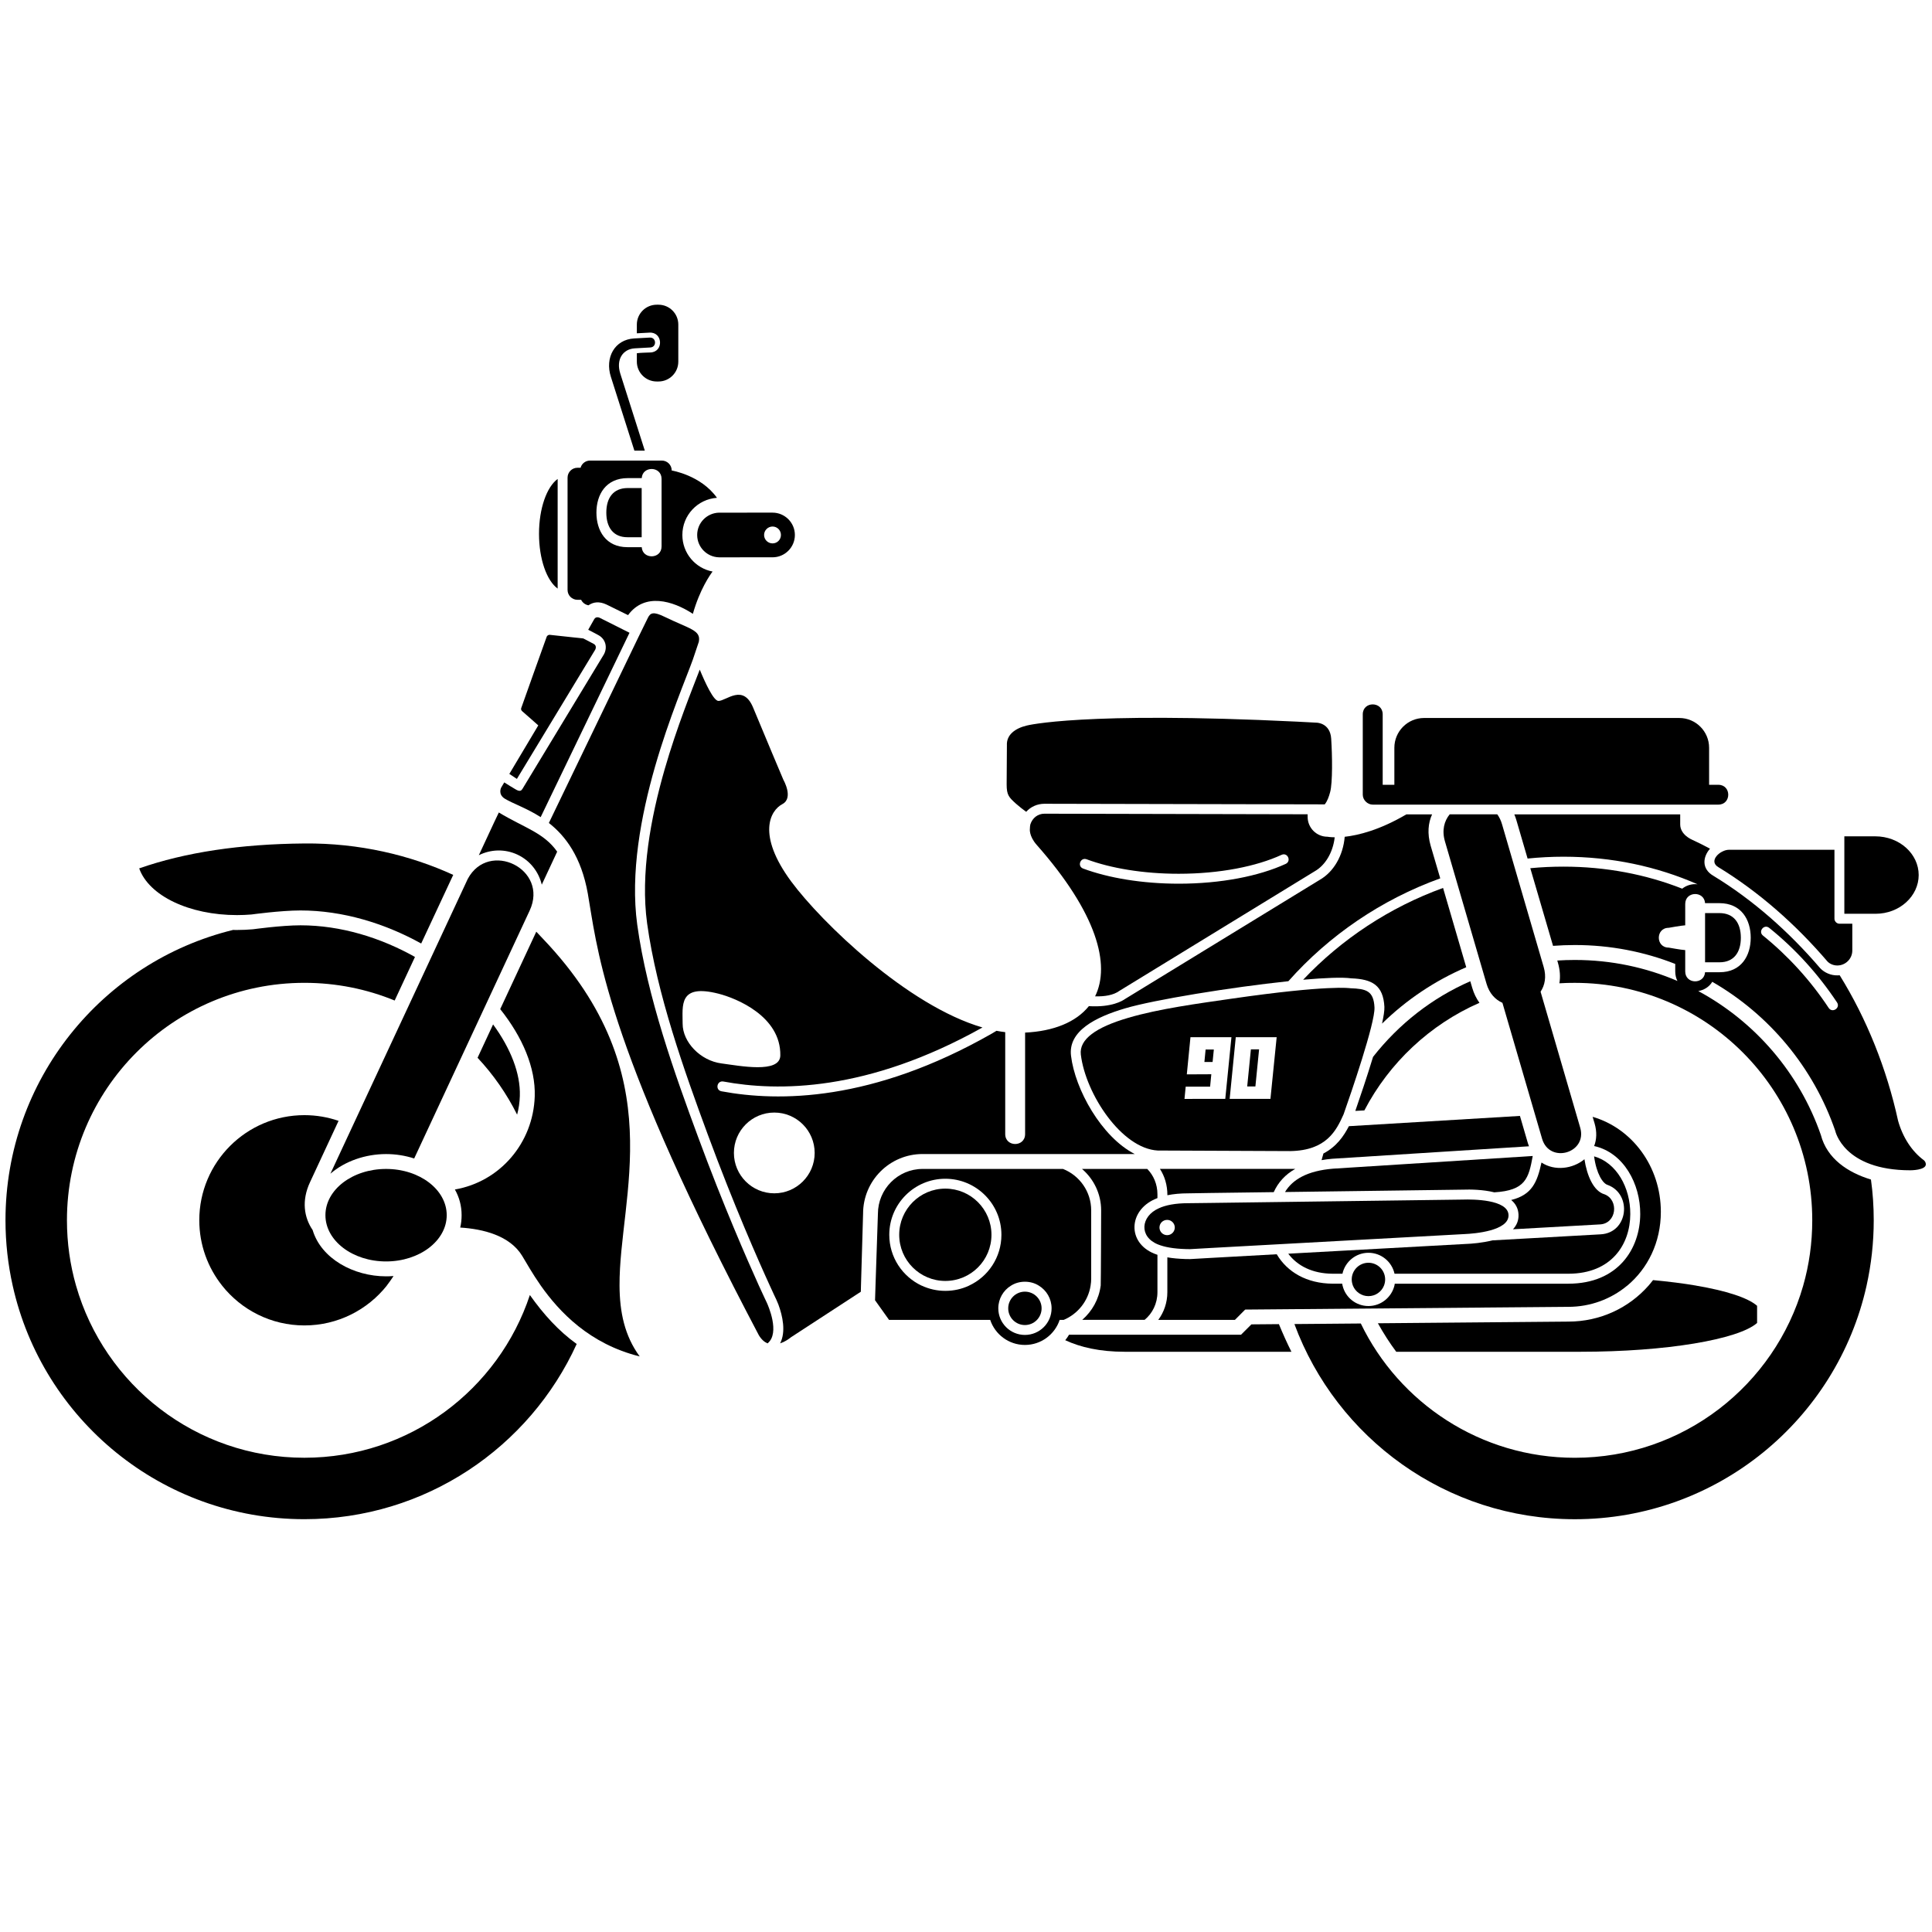 <svg xmlns="http://www.w3.org/2000/svg" xmlns:xlink="http://www.w3.org/1999/xlink" version="1.1" id="Layer_1" x="0px" y="0px" width="100px" height="100px" viewBox="0 0 100 100" enable-background="new 0 0 100 100" xml:space="preserve">
<g>
	<path fill="#000000" d="M27.426,67.031c-1.619,4.891-6.232,8.422-11.67,8.422c-5.617,0-10.35-3.766-11.82-8.908   c-0.307-1.072-0.471-2.211-0.471-3.385c0-6.787,5.5-12.289,12.291-12.289c1.654,0,3.23,0.324,4.672,0.916l1.051-2.256   c-1.773-0.994-3.83-1.637-5.924-1.637c-0.988,0-2.459,0.205-2.459,0.205c-0.264,0.023-0.551,0.037-0.828,0.037l-0.207-0.002   C5.301,49.789,0.284,55.889,0.284,63.16c0,1.162,0.129,2.295,0.373,3.385c1.539,6.918,7.715,12.088,15.1,12.088   c6.262,0,11.654-3.717,14.092-9.068C28.893,68.875,28.129,68.02,27.426,67.031z"/>
	<path fill="#000000" d="M39.28,66.545c-0.611-1.354-1.84-4.152-3.137-7.668c-1.211-3.271-2.645-7.279-3.16-11.018   c-0.365-2.667,0.195-5.646,0.92-8.172c0.725-2.521,1.625-4.617,1.955-5.538l0.074-0.219l0.129-0.384l0.109-0.324   c0.123-0.607-0.461-0.659-1.771-1.296c-0.592-0.289-0.736-0.201-0.863,0.048l-0.494,1.008l-4.633,9.615   c0.859,0.674,1.676,1.746,2.016,3.655c0.457,2.576,0.754,7.037,7.521,20.292v0.002c0.418,0.815,0.861,1.673,1.33,2.562   c0.135,0.225,0.287,0.354,0.451,0.426c0.672-0.539,0.014-1.998-0.037-2.109C39.69,67.424,39.538,67.111,39.28,66.545z"/>
	<path fill="#000000" d="M12.268,47.365c0.254,0,0.502-0.011,0.744-0.031c0,0,1.514-0.209,2.543-0.209   c2.182,0,4.355,0.665,6.246,1.711l1.658-3.552c-2.232-1.023-4.873-1.653-7.703-1.626c-3.324,0.029-6.164,0.455-8.551,1.289   C7.706,46.365,9.795,47.365,12.268,47.365z"/>
	<ellipse fill="#000000" cx="19.983" cy="62.898" rx="3.139" ry="2.394"/>
	<path fill="#000000" d="M26.907,56.723c0.037-1.166-0.48-2.463-1.385-3.699l-0.803,1.726c0.818,0.873,1.508,1.864,2.047,2.944   C26.85,57.383,26.897,57.059,26.907,56.723z"/>
	<path fill="#000000" d="M19.983,59.734c0.496,0,0.992,0.078,1.455,0.229l5.977-12.831c1.006-2.157-2.113-3.664-3.201-1.646   L17.102,60.75C17.854,60.1,18.918,59.734,19.983,59.734z"/>
	<path fill="#000000" d="M26.782,44.235c0.658,0.309,1.102,0.892,1.26,1.555l0.797-1.708c-0.693-0.986-1.695-1.229-3.02-2.028   l-0.246,0.517l-0.789,1.695C25.391,43.962,26.12,43.927,26.782,44.235z"/>
	<path fill="#000000" d="M28.141,48.631c-0.125-0.137-0.252-0.271-0.383-0.406l-1.867,4.007c1.158,1.453,1.834,3.039,1.787,4.515   c-0.078,2.418-1.805,4.42-4.133,4.821c0.223,0.394,0.348,0.838,0.348,1.33c0,0.222-0.023,0.437-0.072,0.64   c1.168,0.073,2.564,0.405,3.209,1.469c0.217,0.359,0.527,0.914,0.963,1.539c0.955,1.353,2.516,3.017,5.117,3.662   c-0.787-1.073-1.035-2.304-1.043-3.66C32.04,61.883,34.809,55.654,28.141,48.631z"/>
	<path fill="#000000" d="M28.864,30.465v-5.674c-0.562,0.408-0.965,1.523-0.965,2.837C27.899,28.944,28.301,30.06,28.864,30.465z"/>
	<path fill="#000000" d="M33.676,18.243c-0.217,0.012-0.477,0.009-0.713,0.04v0.436c0,0.567,0.461,1.027,1.029,1.027h0.09   c0.568,0,1.027-0.46,1.027-1.027v-1.92c0-0.567-0.459-1.027-1.027-1.027h-0.09c-0.568,0-1.029,0.46-1.029,1.027v0.453l0.656-0.035   C34.307,17.178,34.362,18.207,33.676,18.243z"/>
	<path fill="#000000" d="M36.086,27.69c0,0.63,0.506,1.144,1.135,1.157l2.766-0.001c0.637,0,1.156-0.518,1.156-1.156   c0-0.638-0.52-1.156-1.156-1.156l-2.766,0.001C36.592,26.549,36.086,27.059,36.086,27.69z M39.987,27.253   c0.242,0,0.434,0.196,0.434,0.437s-0.191,0.436-0.434,0.436c-0.24,0-0.438-0.194-0.438-0.436   C39.549,27.45,39.747,27.253,39.987,27.253z"/>
	<path fill="#000000" d="M32.836,23.325h0.539l-1.266-3.978c-0.24-0.743,0.135-1.284,0.75-1.317l0.801-0.045   c0.344-0.018,0.316-0.529-0.027-0.512l-0.801,0.044c-1.023,0.055-1.531,0.996-1.213,1.988L32.836,23.325z"/>
	<path fill="#000000" d="M29.891,31.046h0.189c0.07,0.148,0.213,0.256,0.379,0.284c0.246-0.169,0.551-0.22,0.938-0.037l1.111,0.546   c0.861-1.173,2.312-0.751,3.355-0.067c0.361-1.268,0.889-2.015,1.02-2.189c-0.893-0.168-1.564-0.951-1.564-1.893   c0-1.019,0.787-1.854,1.791-1.923c-0.828-1.17-2.342-1.414-2.342-1.414c0-0.285-0.23-0.514-0.514-0.514h-3.711   c-0.234,0-0.434,0.156-0.492,0.372h-0.16c-0.285,0-0.514,0.229-0.514,0.514v5.808C29.377,30.818,29.606,31.046,29.891,31.046z    M32.493,24.747h0.723c0.039-0.643,1.027-0.629,1.027,0.042v3.492c0,0.671-0.986,0.685-1.027,0.041h-0.738   c-1.121,0-1.607-0.856-1.607-1.787C30.87,25.602,31.356,24.748,32.493,24.747z"/>
	<path fill="#000000" d="M32.477,27.807h0.736v-2.546h-0.721c-0.754,0-1.109,0.515-1.109,1.273   C31.383,27.294,31.741,27.807,32.477,27.807z"/>
	<path fill="#000000" d="M26.754,40.316l4.055-6.69c0.02-0.036,0.088-0.207-0.076-0.297c-0.086-0.049-0.289-0.155-0.541-0.283   l-1.746-0.188c-0.039,0-0.123,0.023-0.152,0.107c-0.027,0.076-1.311,3.655-1.318,3.691c-0.006,0.035-0.021,0.094,0.057,0.161   c0.17,0.144,0.828,0.729,0.828,0.729l-1.498,2.512L26.754,40.316z"/>
	<circle fill="#000000" cx="53.049" cy="67.72" r="0.864"/>
	<path fill="#000000" d="M70.83,67.088c0.363,0,0.676-0.225,0.803-0.541c0.039-0.102,0.062-0.209,0.062-0.324   c0-0.477-0.389-0.863-0.865-0.863s-0.865,0.388-0.865,0.863c0,0.115,0.025,0.223,0.062,0.322v0.002   C70.156,66.863,70.467,67.088,70.83,67.088z"/>
	<path fill="#000000" d="M64.773,68.549l-0.537,0.535h-4.719h-1.109h-3.074c-0.059,0.1-0.123,0.193-0.197,0.285   c0.787,0.365,1.791,0.598,3.078,0.598h8.629c-0.232-0.461-0.445-0.939-0.648-1.43L64.773,68.549z"/>
	<path fill="#000000" d="M61.383,64.652l0.213,0.004l1.066-0.061l13.148-0.72c0.492-0.021,2.301-0.162,2.271-0.985   c-0.026-0.814-1.877-0.816-2.354-0.8l-13.051,0.173l-1.172,0.014c-0.678,0-1.184,0.104-1.525,0.264   c-0.938,0.416-1.033,1.469-0.045,1.869C60.264,64.545,60.736,64.635,61.383,64.652z M60.412,63.141   c0.217,0,0.395,0.176,0.395,0.396c0,0.215-0.178,0.395-0.395,0.395c-0.221,0-0.398-0.18-0.398-0.395   C60.014,63.316,60.191,63.141,60.412,63.141z"/>
	<polygon fill="#000000" points="65.17,54.316 64.746,54.316 64.555,56.236 64.979,56.236  "/>
	<path fill="#000000" d="M82.846,63.889l-5.598,0.312c-0.516,0.129-1.061,0.176-1.418,0.188l-9.15,0.502   c0.467,0.623,1.24,1.031,2.301,1.037h0.504c0.136-0.619,0.688-1.084,1.347-1.084c0.662,0,1.211,0.465,1.349,1.084h9.002   c2.243-0.004,3.196-1.533,3.2-3.088c0.007-1.375-0.713-2.66-1.873-2.988c0.121,0.914,0.459,1.412,0.701,1.479   C84.49,61.803,84.289,63.812,82.846,63.889z"/>
	<polygon fill="#000000" points="62.828,54.322 62.402,54.322 62.34,54.967 62.764,54.967  "/>
	<path fill="#000000" d="M58.393,52.684c-1.66,0.486-2.543,1.107-2.449,1.902c0.246,2.035,2.107,4.861,3.979,4.965l6.863,0.029   c1.873-0.031,2.381-1.061,2.758-1.904c0.358-1.016,1.642-4.74,1.599-5.535c-0.043-0.869-0.441-0.961-1.252-0.99   c0,0-1.074-0.192-6.16,0.543C62.041,51.939,59.992,52.211,58.393,52.684z M66.08,53.686l-0.322,3.191h-2.111l0.316-3.191H66.08z    M63.42,56.877l-2.111,0.002l0.062-0.633h1.264l0.062-0.643l-1.268,0.006l0.189-1.924h2.121L63.42,56.877z"/>
	<path fill="#000000" d="M85.562,66.258c-0.076,0.098-0.152,0.189-0.23,0.283H85.33c-1.021,1.158-2.504,1.865-4.158,1.865   l-9.852,0.086c0.289,0.52,0.604,1.014,0.949,1.475h9.543c4.44,0,8.164-0.637,9.135-1.49v-0.889   c-0.473-0.416-1.604-0.781-3.152-1.043v-0.002C87.123,66.428,86.371,66.334,85.562,66.258z"/>
	<path fill="#000000" d="M71.051,41.647h17.889c0.685,0,0.685-1.026,0-1.026h-0.477v-1.917c0-0.85-0.691-1.541-1.543-1.541H73.711   c-0.85,0-1.539,0.691-1.539,1.541v1.917h-0.604v-3.648c0-0.685-1.031-0.685-1.031,0v4.161   C70.537,41.407,70.781,41.647,71.051,41.647z"/>
	<path fill="#000000" d="M67.451,50.711c1.117-0.098,2.025-0.137,2.492-0.072c1.078,0.039,1.656,0.357,1.713,1.478   c0.008,0.187-0.039,0.491-0.123,0.866c1.252-1.225,2.725-2.217,4.359-2.919l-1.199-4.104   C71.926,46.963,69.434,48.609,67.451,50.711z"/>
	<path fill="#000000" d="M88.953,44.891c2.08,1.27,3.979,2.941,5.631,4.869c0.125,0.135,0.326,0.215,0.516,0.213   c0.424,0,0.775-0.348,0.775-0.771v-1.391h-0.668c-0.137,0-0.256-0.121-0.256-0.258v-3.569h-5.457   C89.033,43.984,88.395,44.574,88.953,44.891z"/>
	<path fill="#000000" d="M99.311,45.292c0-1.083-0.977-2.003-2.252-2.004h-1.596v4.009h1.615   C98.332,47.297,99.311,46.376,99.311,45.292z"/>
	<path fill="#000000" d="M79.9,50.049l-2.15-7.368c-0.057-0.208-0.146-0.386-0.252-0.533h-2.461   c-0.283,0.345-0.414,0.824-0.248,1.397l2.152,7.369c0.147,0.51,0.459,0.83,0.824,0.992l2.053,7.035   c0.385,1.315,2.356,0.742,1.973-0.574L79.74,51.33C79.961,50.998,80.051,50.562,79.9,50.049z"/>
	<path fill="#000000" d="M78.672,57.76l-8.854,0.531c-0.262,0.512-0.642,1.061-1.318,1.414l-0.096,0.344   c0.178-0.031,0.361-0.055,0.555-0.072l10.18-0.645c-0.022-0.057-0.041-0.115-0.059-0.172L78.672,57.76z"/>
	<path fill="#000000" d="M82.434,57.807l0.103,0.344c0.127,0.441,0.104,0.836-0.024,1.168c1.54,0.341,2.395,1.976,2.385,3.523   c-0.008,1.783-1.133,3.598-3.715,3.602h-8.99c-0.006,0.035-0.01,0.07-0.019,0.103v0.002C72.023,67.15,71.479,67.6,70.83,67.6   s-1.195-0.449-1.338-1.055H69.49c-0.008-0.033-0.014-0.068-0.018-0.102h-0.494c-1.347-0.008-2.353-0.605-2.894-1.523l-3.392,0.188   l-1.084,0.062l-0.233-0.002c-0.354-0.011-0.676-0.039-0.953-0.088v1.467v0.336c0,0.541-0.176,1.037-0.471,1.435h3.967l0.533-0.535   l16.719-0.141c1.156,0,2.218-0.404,3.047-1.093h0.005c1.063-0.885,1.743-2.241,1.743-3.823   C85.967,60.371,84.469,58.395,82.434,57.807z"/>
	<path fill="#000000" d="M76.102,50.789c-1.99,0.869-3.697,2.215-5.033,3.914c-0.315,1.037-0.684,2.123-0.918,2.797l0.468-0.025   c1.291-2.471,3.396-4.447,5.957-5.57c-0.16-0.223-0.287-0.479-0.373-0.772L76.102,50.789z"/>
	<path fill="#000000" d="M60.037,60.501L60.037,60.501c0.244,0.376,0.387,0.833,0.387,1.364c0.316-0.064,0.674-0.098,1.08-0.098   l1.164-0.019l3.26-0.043c0.227-0.504,0.596-0.912,1.117-1.205H60.037z"/>
	<path fill="#000000" d="M77.344,61.715c1.621-0.098,1.779-0.723,1.99-1.881L69.002,60.49c-1.334,0.109-2.1,0.561-2.49,1.209   l9.203-0.123C76.113,61.562,76.762,61.57,77.344,61.715z"/>
	<path fill="#000000" d="M88.994,47.261h-0.74v2.547h0.752c0.738,0,1.1-0.514,1.1-1.271C90.105,47.777,89.746,47.261,88.994,47.261z   "/>
	<path fill="#000000" d="M48.93,61.523c-1.318,0-2.387,1.072-2.387,2.389c0,1.32,1.068,2.389,2.387,2.389   c1.32,0,2.388-1.068,2.388-2.389C51.318,62.596,50.25,61.523,48.93,61.523z"/>
	<path fill="#000000" d="M47.754,59.732h5.76h5.219c-1.732-0.892-3.088-3.351-3.297-5.082c-0.158-1.281,1.26-2.006,2.812-2.461   c1.479-0.438,5.457-1.088,8.438-1.402c2.104-2.373,4.818-4.225,7.861-5.323l-0.5-1.702c-0.176-0.618-0.127-1.162,0.078-1.611h-1.33   c-1.387,0.814-2.486,1.083-3.193,1.161c-0.082,0.974-0.574,1.819-1.291,2.228l-10.088,6.173c-0.111,0.08-0.67,0.438-1.863,0.365   c-0.668,0.83-1.827,1.299-3.301,1.369v5.252c0,0.686-1.029,0.686-1.029,0v-5.275c-0.147-0.018-0.299-0.039-0.452-0.07l-0.244,0.146   c-6.185,3.528-11.029,3.537-13.99,2.985c-0.336-0.062-0.24-0.565,0.096-0.506c2.807,0.523,7.447,0.541,13.413-2.797   c-3.882-1.129-8.337-5.443-9.9-7.555c-1.795-2.432-1.084-3.679-0.457-4.007c0.594-0.313,0.055-1.251,0.055-1.251   s-1.045-2.467-1.566-3.735c-0.52-1.268-1.393-0.354-1.797-0.354c-0.252,0-0.684-0.93-0.969-1.62   c-0.395,1.034-1.176,2.936-1.82,5.171c-0.719,2.504-1.256,5.4-0.904,7.963c0.508,3.668,1.922,7.629,3.131,10.906   c1.365,3.698,2.652,6.604,3.221,7.846C40.04,66.973,40.15,67.2,40.15,67.2s0.062,0.125,0.139,0.321   c0.219,0.592,0.398,1.412,0.09,2.01c0.322-0.106,0.562-0.315,0.562-0.315l3.615-2.356l0.008-0.312l0.109-3.73   C44.672,61.111,46.051,59.732,47.754,59.732z M35.333,52.988c0-0.945-0.215-2.082,1.855-1.555c0.92,0.233,3.236,1.168,3.201,3.2   c-0.018,0.945-2.105,0.533-3.043,0.41C36.25,54.902,35.333,53.938,35.333,52.988z M40.077,61.766c-1.154,0-2.09-0.938-2.09-2.09   c0-1.156,0.936-2.09,2.09-2.09c1.154,0,2.09,0.934,2.09,2.09C42.167,60.828,41.231,61.766,40.077,61.766z"/>
	<path fill="#000000" d="M57.939,51.287l10.115-6.193c0.528-0.3,0.938-0.951,1.03-1.756c-0.244-0.003-0.375-0.029-0.375-0.029   c-0.565,0-1.026-0.459-1.026-1.027v-0.135l-13.623-0.03c-0.338,0-0.621,0.214-0.73,0.556c-0.014,0.068-0.023,0.142-0.023,0.216   c0,0-0.065,0.368,0.351,0.841c3.127,3.539,3.829,6.205,3.024,7.84C57.178,51.586,57.635,51.51,57.939,51.287z M56.066,44.958   c-0.324-0.118-0.144-0.602,0.18-0.481c1.246,0.463,2.924,0.749,4.762,0.749c2.129,0,4.027-0.382,5.324-0.979   c0.314-0.145,0.523,0.323,0.217,0.467c-1.387,0.637-3.361,1.026-5.541,1.026C59.125,45.739,57.383,45.446,56.066,44.958z"/>
	<path fill="#000000" d="M52.588,41.6c0.166,0.146,0.357,0.296,0.527,0.419c0.232-0.258,0.57-0.416,0.945-0.416l14.508,0.031   c0.133-0.164,0.215-0.392,0.279-0.632c0.133-0.479,0.112-1.91,0.055-2.771c-0.055-0.816-0.748-0.825-0.748-0.825l-1.023-0.054   C56,36.809,53.145,37.554,53.145,37.554c-0.592,0.142-1.059,0.473-1.028,1.028l-0.013,2.016   C52.104,41.151,52.215,41.263,52.588,41.6z"/>
	<path fill="#000000" d="M79.787,60.172c-0.221,1.021-0.494,1.674-1.568,1.939c0.221,0.184,0.367,0.432,0.379,0.758   c0.012,0.312-0.102,0.561-0.287,0.758l4.506-0.252c0.861-0.045,0.988-1.266,0.234-1.557c-0.57-0.162-0.91-0.965-1.041-1.816   C81.402,60.508,80.461,60.621,79.787,60.172z"/>
	<path fill="#000000" d="M27.985,42.295l4.598-9.543l-1.535-0.771c0,0-0.197-0.104-0.293,0.07l-0.309,0.546   c0.248,0.128,0.453,0.234,0.535,0.282c0.375,0.208,0.469,0.644,0.277,0.991l-4.201,6.938c-0.066,0.111-0.133,0.199-0.395,0.034   c-0.158-0.092-0.355-0.214-0.562-0.345l-0.16,0.27c0,0-0.178,0.334,0.178,0.566C26.54,41.593,27.249,41.822,27.985,42.295z"/>
	<path fill="#000000" d="M15.756,68.604c1.727,0,3.268-0.807,4.264-2.059v-0.004c0.121-0.158,0.24-0.324,0.35-0.494   c-0.131,0.012-0.258,0.016-0.387,0.016c-1.678,0-3.361-0.914-3.801-2.396c-0.445-0.653-0.582-1.521-0.135-2.478l1.477-3.174   c-0.555-0.19-1.148-0.295-1.768-0.295c-3.006,0-5.441,2.438-5.441,5.439c0,1.279,0.443,2.455,1.182,3.385v0.002   C12.493,67.799,14.03,68.604,15.756,68.604z"/>
	<path fill="#000000" d="M56.449,66.545v-0.004c0.02-0.119,0.031-0.24,0.031-0.365v-3.523c0-0.979-0.605-1.811-1.459-2.149h-1.508   h-5.76c-1.277,0-2.312,1.047-2.312,2.322l-0.125,3.721L45.292,67.3l0.725,1.017h5.236c0.25,0.752,0.959,1.297,1.797,1.297   c0.839,0,1.548-0.545,1.798-1.297h0.209C55.783,68.012,56.324,67.344,56.449,66.545z M50.153,66.545v0.002   c-0.371,0.172-0.783,0.268-1.223,0.268c-0.436,0-0.846-0.096-1.221-0.27h-0.006c-0.99-0.465-1.674-1.467-1.674-2.633   c0-1.6,1.299-2.9,2.9-2.9c1.603,0,2.904,1.301,2.904,2.9C51.834,65.08,51.146,66.086,50.153,66.545z M53.049,69.096   c-0.76,0-1.377-0.615-1.377-1.377c0-0.496,0.262-0.934,0.658-1.174c0.209-0.133,0.455-0.203,0.719-0.203s0.512,0.07,0.721,0.203   c0.396,0.24,0.66,0.678,0.66,1.174C54.43,68.48,53.811,69.096,53.049,69.096z"/>
	<path fill="#000000" d="M56.973,66.547h-0.002c-0.092,0.703-0.443,1.324-0.955,1.768h3.229c0.401-0.328,0.664-0.844,0.664-1.434   v-1.932l-0.168-0.062c-1.404-0.572-1.324-2.213,0.022-2.812l0.146-0.062v-0.195c0-0.524-0.205-0.989-0.529-1.315h-3.377   c0.608,0.521,0.992,1.289,0.992,2.149C56.995,62.652,56.984,66.426,56.973,66.547L56.973,66.547z"/>
	<path fill="#000000" d="M99.576,60.051c-0.617-0.455-1.09-1.18-1.332-2.043c-0.586-2.682-1.617-5.26-3.021-7.527l-0.121,0.004   c-0.328,0.008-0.672-0.137-0.897-0.379c-1.623-1.895-3.483-3.534-5.517-4.772c-0.625-0.359-0.555-0.979-0.178-1.406   c-0.311-0.166-0.619-0.324-0.943-0.471c0,0-0.6-0.25-0.6-0.784v-0.521h-8.586c0.041,0.1,0.08,0.203,0.111,0.314l0.576,1.972   c0.613-0.062,1.233-0.095,1.858-0.095c2.513,0,4.847,0.509,6.939,1.427c-0.046-0.005-0.087-0.007-0.123-0.007   c-0.231,0-0.476,0.078-0.671,0.234c-1.872-0.736-3.938-1.14-6.146-1.14c-0.577,0-1.147,0.026-1.717,0.081l1.177,4.019   c0.37-0.027,0.747-0.043,1.127-0.043c1.836,0,3.59,0.346,5.198,0.979v0.389c0,0.188,0.043,0.355,0.113,0.492   c-1.63-0.701-3.429-1.087-5.312-1.087c-0.306,0-0.607,0.01-0.906,0.029l0.033,0.117c0.108,0.371,0.133,0.73,0.075,1.062   c0.269-0.019,0.531-0.023,0.798-0.023c6.791,0,12.291,5.502,12.291,12.289c0,1.174-0.162,2.312-0.47,3.385v0.002   c-1.472,5.141-6.205,8.906-11.821,8.906c-4.873,0-9.089-2.838-11.076-6.951l-3.437,0.029c2.183,5.898,7.854,10.102,14.513,10.102   c7.383,0,13.561-5.17,15.102-12.088v-0.002c0.242-1.09,0.371-2.221,0.371-3.383c0-0.715-0.047-1.42-0.144-2.109   c-1.192-0.361-2.274-1.078-2.594-2.311c-1.112-3.201-3.397-5.855-6.343-7.445c0.281-0.047,0.562-0.205,0.724-0.479   c2.955,1.703,5.236,4.438,6.363,7.707c0,0,0.42,2.049,3.891,2.049c0,0,0.8,0.002,0.8-0.309   C99.684,60.17,99.619,60.084,99.576,60.051z M89.006,50.322h-0.752c-0.043,0.643-1.027,0.629-1.027-0.041v-1.104   c-0.199-0.008-0.854-0.129-0.854-0.129c-0.684,0-0.684-1.025,0-1.025c0,0,0.654-0.119,0.854-0.129V46.79   c0-0.671,0.984-0.688,1.027-0.043h0.74c1.137,0.001,1.623,0.856,1.623,1.79C90.617,49.467,90.131,50.322,89.006,50.322z    M94.652,52.17c-0.941-1.422-2.09-2.684-3.4-3.744c-0.266-0.213,0.055-0.615,0.324-0.398c1.354,1.09,2.533,2.391,3.508,3.857   C95.273,52.17,94.842,52.455,94.652,52.17z"/>
</g>
</svg>
